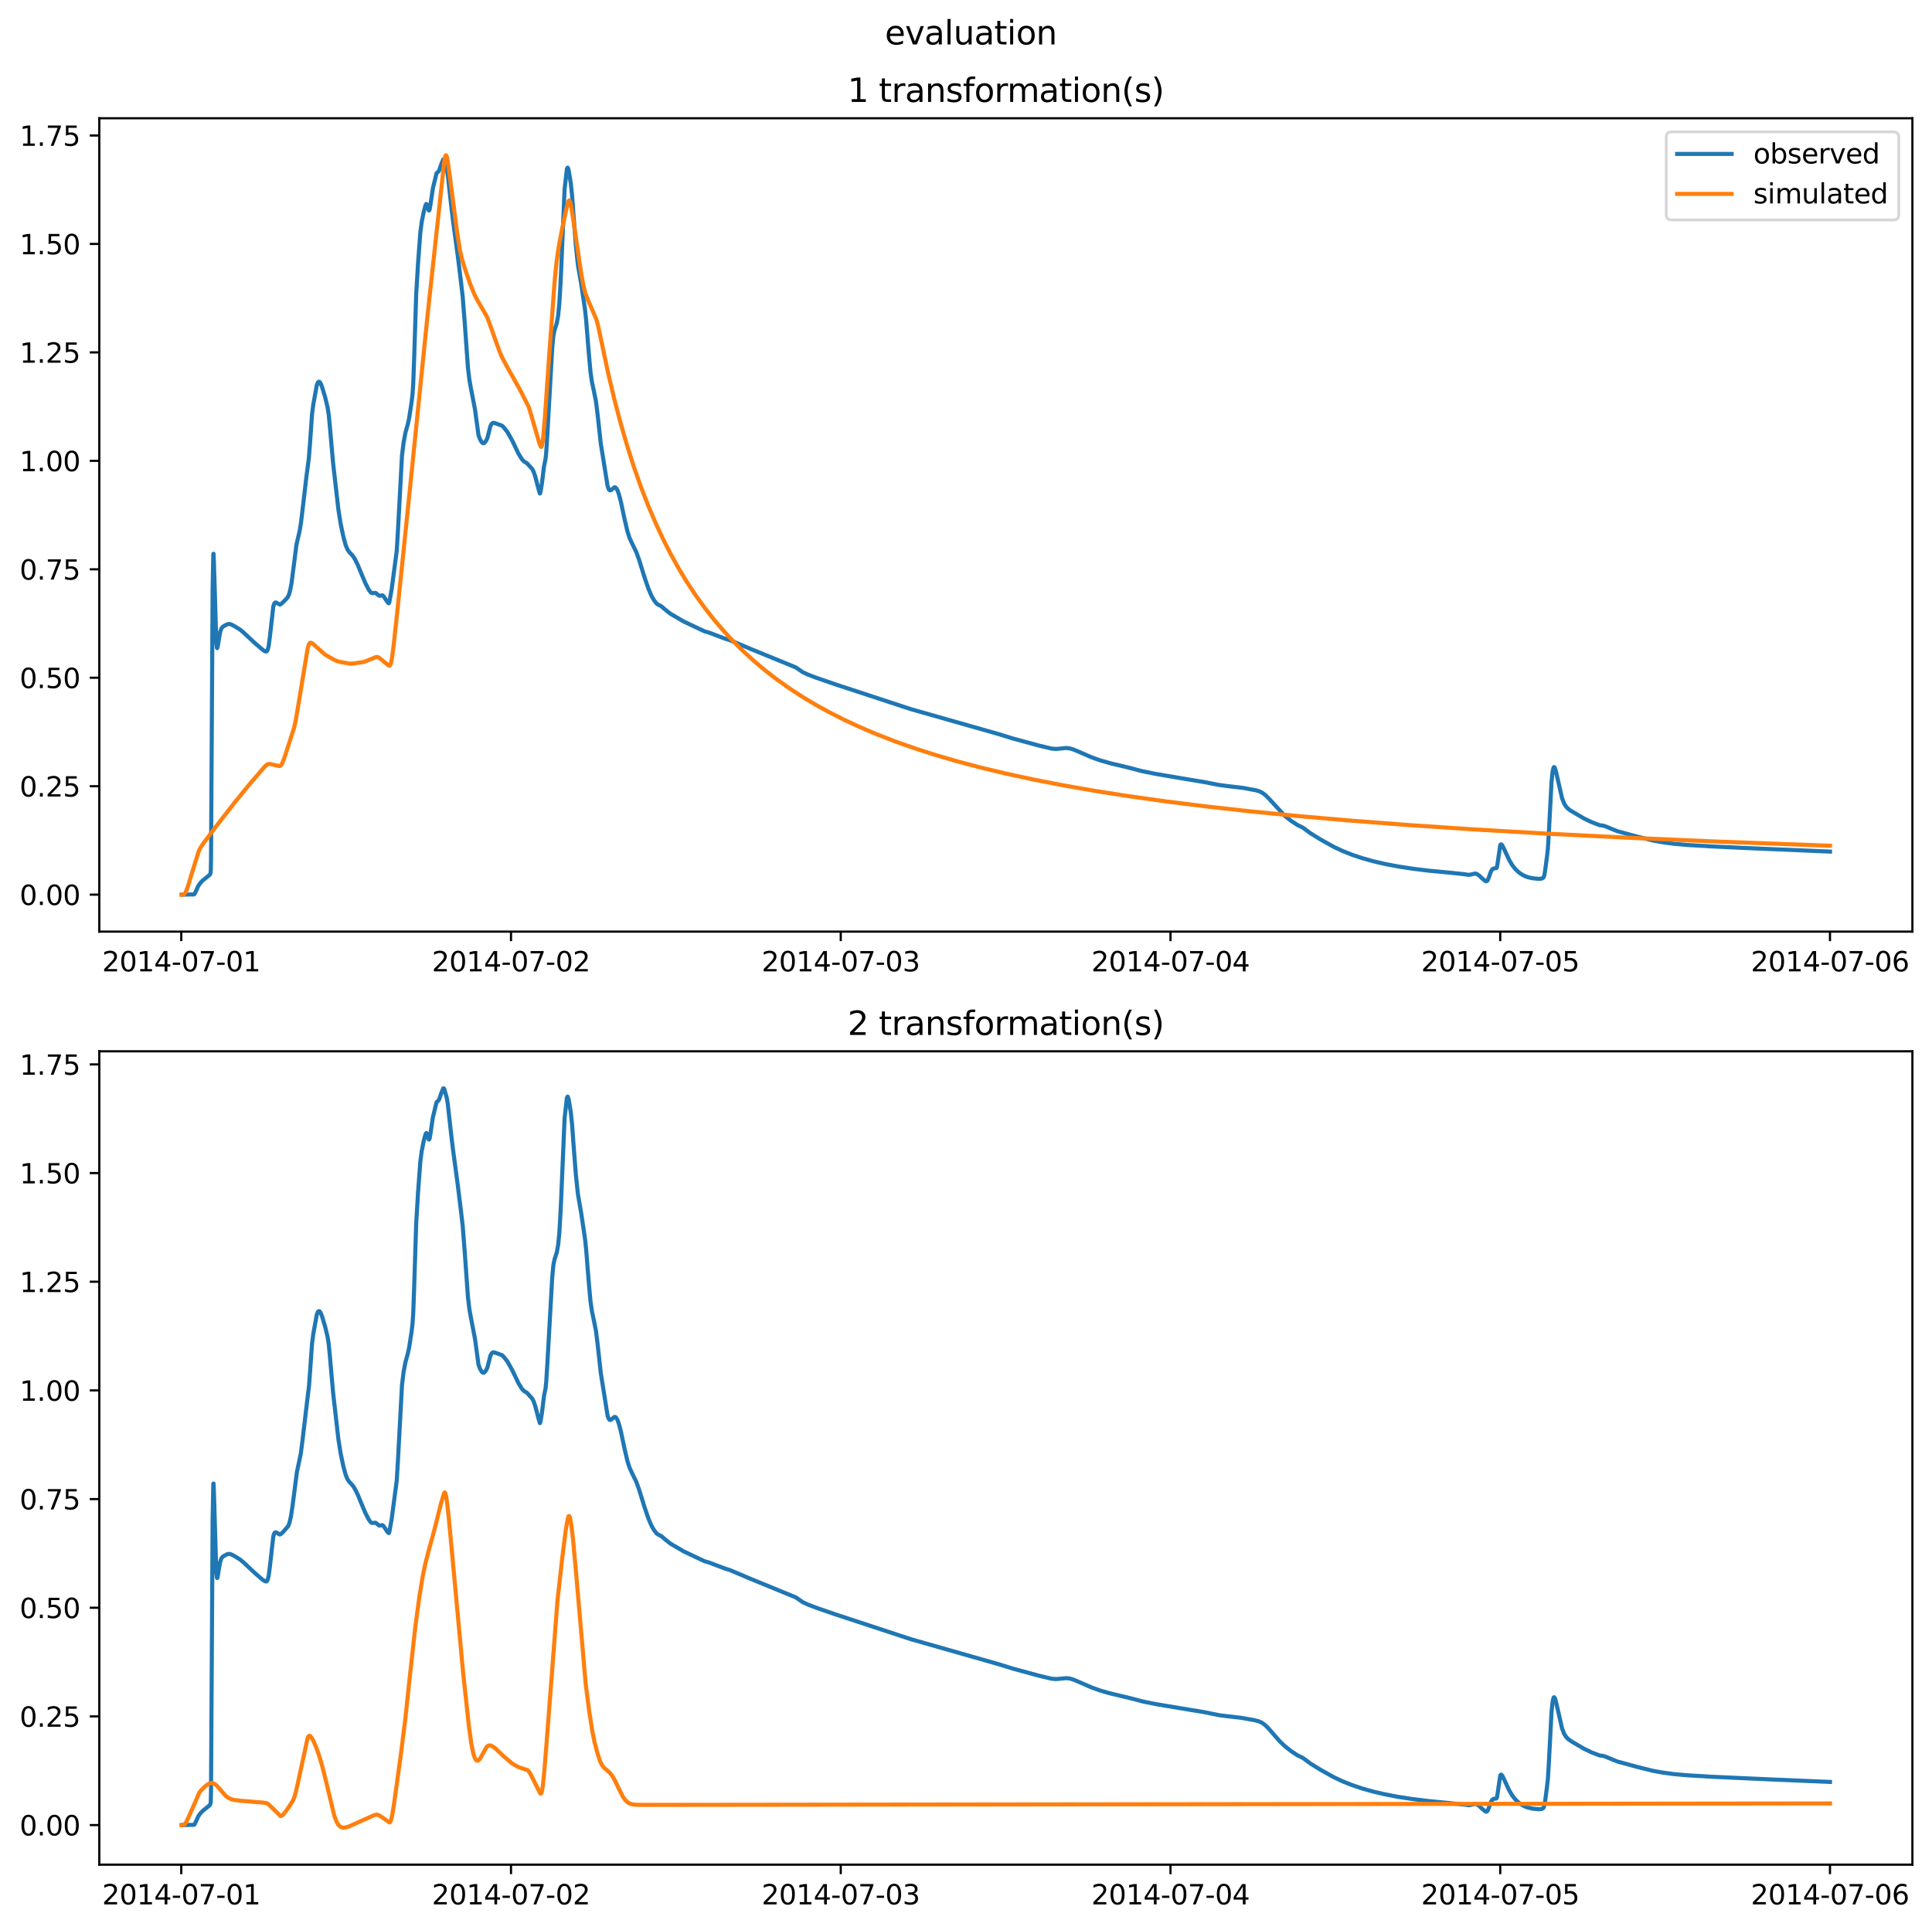 <?xml version="1.0" encoding="utf-8" standalone="no"?>
<!DOCTYPE svg PUBLIC "-//W3C//DTD SVG 1.1//EN"
  "http://www.w3.org/Graphics/SVG/1.1/DTD/svg11.dtd">
<svg xmlns:xlink="http://www.w3.org/1999/xlink" width="709.489pt" height="708.798pt" viewBox="0 0 709.489 708.798" xmlns="http://www.w3.org/2000/svg" version="1.1">
 <defs>
  <style type="text/css">*{stroke-linejoin: round; stroke-linecap: butt}</style>
 </defs>
 <g id="figure_1">
  <g id="patch_1">
   <path d="M 0 708.798 
L 709.489 708.798 
L 709.489 0 
L 0 0 
z
" style="fill: #ffffff"/>
  </g>
  <g id="axes_1">
   <g id="patch_2">
    <path d="M 36.466 342.2 
L 702.289 342.2 
L 702.289 43.44 
L 36.466 43.44 
z
" style="fill: #ffffff"/>
   </g>
   <g id="matplotlib.axis_1">
    <g id="xtick_1">
     <g id="line2d_1">
      <defs>
       <path id="m1f5d3a6322" d="M 0 0 
L 0 3.5 
" style="stroke: #000000; stroke-width: 0.8"/>
      </defs>
      <g>
       <use xlink:href="#m1f5d3a6322" x="66.562" y="342.2" style="stroke: #000000; stroke-width: 0.8"/>
      </g>
     </g>
     <g id="text_1">
      <!-- 2014-07-01 -->
      <g transform="translate(37.504 356.798) scale(0.1 -0.1)">
       <defs>
        <path id="DejaVuSans-32" d="M 1228 531 
L 3431 531 
L 3431 0 
L 469 0 
L 469 531 
Q 828 903 1448 1529 
Q 2069 2156 2228 2338 
Q 2531 2678 2651 2914 
Q 2772 3150 2772 3378 
Q 2772 3750 2511 3984 
Q 2250 4219 1831 4219 
Q 1534 4219 1204 4116 
Q 875 4013 500 3803 
L 500 4441 
Q 881 4594 1212 4672 
Q 1544 4750 1819 4750 
Q 2544 4750 2975 4387 
Q 3406 4025 3406 3419 
Q 3406 3131 3298 2873 
Q 3191 2616 2906 2266 
Q 2828 2175 2409 1742 
Q 1991 1309 1228 531 
z
" transform="scale(0.016)"/>
        <path id="DejaVuSans-30" d="M 2034 4250 
Q 1547 4250 1301 3770 
Q 1056 3291 1056 2328 
Q 1056 1369 1301 889 
Q 1547 409 2034 409 
Q 2525 409 2770 889 
Q 3016 1369 3016 2328 
Q 3016 3291 2770 3770 
Q 2525 4250 2034 4250 
z
M 2034 4750 
Q 2819 4750 3233 4129 
Q 3647 3509 3647 2328 
Q 3647 1150 3233 529 
Q 2819 -91 2034 -91 
Q 1250 -91 836 529 
Q 422 1150 422 2328 
Q 422 3509 836 4129 
Q 1250 4750 2034 4750 
z
" transform="scale(0.016)"/>
        <path id="DejaVuSans-31" d="M 794 531 
L 1825 531 
L 1825 4091 
L 703 3866 
L 703 4441 
L 1819 4666 
L 2450 4666 
L 2450 531 
L 3481 531 
L 3481 0 
L 794 0 
L 794 531 
z
" transform="scale(0.016)"/>
        <path id="DejaVuSans-34" d="M 2419 4116 
L 825 1625 
L 2419 1625 
L 2419 4116 
z
M 2253 4666 
L 3047 4666 
L 3047 1625 
L 3713 1625 
L 3713 1100 
L 3047 1100 
L 3047 0 
L 2419 0 
L 2419 1100 
L 313 1100 
L 313 1709 
L 2253 4666 
z
" transform="scale(0.016)"/>
        <path id="DejaVuSans-2d" d="M 313 2009 
L 1997 2009 
L 1997 1497 
L 313 1497 
L 313 2009 
z
" transform="scale(0.016)"/>
        <path id="DejaVuSans-37" d="M 525 4666 
L 3525 4666 
L 3525 4397 
L 1831 0 
L 1172 0 
L 2766 4134 
L 525 4134 
L 525 4666 
z
" transform="scale(0.016)"/>
       </defs>
       <use xlink:href="#DejaVuSans-32"/>
       <use xlink:href="#DejaVuSans-30" x="63.623"/>
       <use xlink:href="#DejaVuSans-31" x="127.246"/>
       <use xlink:href="#DejaVuSans-34" x="190.869"/>
       <use xlink:href="#DejaVuSans-2d" x="254.492"/>
       <use xlink:href="#DejaVuSans-30" x="290.576"/>
       <use xlink:href="#DejaVuSans-37" x="354.199"/>
       <use xlink:href="#DejaVuSans-2d" x="417.822"/>
       <use xlink:href="#DejaVuSans-30" x="453.906"/>
       <use xlink:href="#DejaVuSans-31" x="517.529"/>
      </g>
     </g>
    </g>
    <g id="xtick_2">
     <g id="line2d_2">
      <g>
       <use xlink:href="#m1f5d3a6322" x="187.655" y="342.2" style="stroke: #000000; stroke-width: 0.8"/>
      </g>
     </g>
     <g id="text_2">
      <!-- 2014-07-02 -->
      <g transform="translate(158.597 356.798) scale(0.1 -0.1)">
       <use xlink:href="#DejaVuSans-32"/>
       <use xlink:href="#DejaVuSans-30" x="63.623"/>
       <use xlink:href="#DejaVuSans-31" x="127.246"/>
       <use xlink:href="#DejaVuSans-34" x="190.869"/>
       <use xlink:href="#DejaVuSans-2d" x="254.492"/>
       <use xlink:href="#DejaVuSans-30" x="290.576"/>
       <use xlink:href="#DejaVuSans-37" x="354.199"/>
       <use xlink:href="#DejaVuSans-2d" x="417.822"/>
       <use xlink:href="#DejaVuSans-30" x="453.906"/>
       <use xlink:href="#DejaVuSans-32" x="517.529"/>
      </g>
     </g>
    </g>
    <g id="xtick_3">
     <g id="line2d_3">
      <g>
       <use xlink:href="#m1f5d3a6322" x="308.747" y="342.2" style="stroke: #000000; stroke-width: 0.8"/>
      </g>
     </g>
     <g id="text_3">
      <!-- 2014-07-03 -->
      <g transform="translate(279.689 356.798) scale(0.1 -0.1)">
       <defs>
        <path id="DejaVuSans-33" d="M 2597 2516 
Q 3050 2419 3304 2112 
Q 3559 1806 3559 1356 
Q 3559 666 3084 287 
Q 2609 -91 1734 -91 
Q 1441 -91 1130 -33 
Q 819 25 488 141 
L 488 750 
Q 750 597 1062 519 
Q 1375 441 1716 441 
Q 2309 441 2620 675 
Q 2931 909 2931 1356 
Q 2931 1769 2642 2001 
Q 2353 2234 1838 2234 
L 1294 2234 
L 1294 2753 
L 1863 2753 
Q 2328 2753 2575 2939 
Q 2822 3125 2822 3475 
Q 2822 3834 2567 4026 
Q 2313 4219 1838 4219 
Q 1578 4219 1281 4162 
Q 984 4106 628 3988 
L 628 4550 
Q 988 4650 1302 4700 
Q 1616 4750 1894 4750 
Q 2613 4750 3031 4423 
Q 3450 4097 3450 3541 
Q 3450 3153 3228 2886 
Q 3006 2619 2597 2516 
z
" transform="scale(0.016)"/>
       </defs>
       <use xlink:href="#DejaVuSans-32"/>
       <use xlink:href="#DejaVuSans-30" x="63.623"/>
       <use xlink:href="#DejaVuSans-31" x="127.246"/>
       <use xlink:href="#DejaVuSans-34" x="190.869"/>
       <use xlink:href="#DejaVuSans-2d" x="254.492"/>
       <use xlink:href="#DejaVuSans-30" x="290.576"/>
       <use xlink:href="#DejaVuSans-37" x="354.199"/>
       <use xlink:href="#DejaVuSans-2d" x="417.822"/>
       <use xlink:href="#DejaVuSans-30" x="453.906"/>
       <use xlink:href="#DejaVuSans-33" x="517.529"/>
      </g>
     </g>
    </g>
    <g id="xtick_4">
     <g id="line2d_4">
      <g>
       <use xlink:href="#m1f5d3a6322" x="429.84" y="342.2" style="stroke: #000000; stroke-width: 0.8"/>
      </g>
     </g>
     <g id="text_4">
      <!-- 2014-07-04 -->
      <g transform="translate(400.782 356.798) scale(0.1 -0.1)">
       <use xlink:href="#DejaVuSans-32"/>
       <use xlink:href="#DejaVuSans-30" x="63.623"/>
       <use xlink:href="#DejaVuSans-31" x="127.246"/>
       <use xlink:href="#DejaVuSans-34" x="190.869"/>
       <use xlink:href="#DejaVuSans-2d" x="254.492"/>
       <use xlink:href="#DejaVuSans-30" x="290.576"/>
       <use xlink:href="#DejaVuSans-37" x="354.199"/>
       <use xlink:href="#DejaVuSans-2d" x="417.822"/>
       <use xlink:href="#DejaVuSans-30" x="453.906"/>
       <use xlink:href="#DejaVuSans-34" x="517.529"/>
      </g>
     </g>
    </g>
    <g id="xtick_5">
     <g id="line2d_5">
      <g>
       <use xlink:href="#m1f5d3a6322" x="550.932" y="342.2" style="stroke: #000000; stroke-width: 0.8"/>
      </g>
     </g>
     <g id="text_5">
      <!-- 2014-07-05 -->
      <g transform="translate(521.874 356.798) scale(0.1 -0.1)">
       <defs>
        <path id="DejaVuSans-35" d="M 691 4666 
L 3169 4666 
L 3169 4134 
L 1269 4134 
L 1269 2991 
Q 1406 3038 1543 3061 
Q 1681 3084 1819 3084 
Q 2600 3084 3056 2656 
Q 3513 2228 3513 1497 
Q 3513 744 3044 326 
Q 2575 -91 1722 -91 
Q 1428 -91 1123 -41 
Q 819 9 494 109 
L 494 744 
Q 775 591 1075 516 
Q 1375 441 1709 441 
Q 2250 441 2565 725 
Q 2881 1009 2881 1497 
Q 2881 1984 2565 2268 
Q 2250 2553 1709 2553 
Q 1456 2553 1204 2497 
Q 953 2441 691 2322 
L 691 4666 
z
" transform="scale(0.016)"/>
       </defs>
       <use xlink:href="#DejaVuSans-32"/>
       <use xlink:href="#DejaVuSans-30" x="63.623"/>
       <use xlink:href="#DejaVuSans-31" x="127.246"/>
       <use xlink:href="#DejaVuSans-34" x="190.869"/>
       <use xlink:href="#DejaVuSans-2d" x="254.492"/>
       <use xlink:href="#DejaVuSans-30" x="290.576"/>
       <use xlink:href="#DejaVuSans-37" x="354.199"/>
       <use xlink:href="#DejaVuSans-2d" x="417.822"/>
       <use xlink:href="#DejaVuSans-30" x="453.906"/>
       <use xlink:href="#DejaVuSans-35" x="517.529"/>
      </g>
     </g>
    </g>
    <g id="xtick_6">
     <g id="line2d_6">
      <g>
       <use xlink:href="#m1f5d3a6322" x="672.025" y="342.2" style="stroke: #000000; stroke-width: 0.8"/>
      </g>
     </g>
     <g id="text_6">
      <!-- 2014-07-06 -->
      <g transform="translate(642.967 356.798) scale(0.1 -0.1)">
       <defs>
        <path id="DejaVuSans-36" d="M 2113 2584 
Q 1688 2584 1439 2293 
Q 1191 2003 1191 1497 
Q 1191 994 1439 701 
Q 1688 409 2113 409 
Q 2538 409 2786 701 
Q 3034 994 3034 1497 
Q 3034 2003 2786 2293 
Q 2538 2584 2113 2584 
z
M 3366 4563 
L 3366 3988 
Q 3128 4100 2886 4159 
Q 2644 4219 2406 4219 
Q 1781 4219 1451 3797 
Q 1122 3375 1075 2522 
Q 1259 2794 1537 2939 
Q 1816 3084 2150 3084 
Q 2853 3084 3261 2657 
Q 3669 2231 3669 1497 
Q 3669 778 3244 343 
Q 2819 -91 2113 -91 
Q 1303 -91 875 529 
Q 447 1150 447 2328 
Q 447 3434 972 4092 
Q 1497 4750 2381 4750 
Q 2619 4750 2861 4703 
Q 3103 4656 3366 4563 
z
" transform="scale(0.016)"/>
       </defs>
       <use xlink:href="#DejaVuSans-32"/>
       <use xlink:href="#DejaVuSans-30" x="63.623"/>
       <use xlink:href="#DejaVuSans-31" x="127.246"/>
       <use xlink:href="#DejaVuSans-34" x="190.869"/>
       <use xlink:href="#DejaVuSans-2d" x="254.492"/>
       <use xlink:href="#DejaVuSans-30" x="290.576"/>
       <use xlink:href="#DejaVuSans-37" x="354.199"/>
       <use xlink:href="#DejaVuSans-2d" x="417.822"/>
       <use xlink:href="#DejaVuSans-30" x="453.906"/>
       <use xlink:href="#DejaVuSans-36" x="517.529"/>
      </g>
     </g>
    </g>
   </g>
   <g id="matplotlib.axis_2">
    <g id="ytick_1">
     <g id="line2d_7">
      <defs>
       <path id="mfa054679a1" d="M 0 0 
L -3.5 0 
" style="stroke: #000000; stroke-width: 0.8"/>
      </defs>
      <g>
       <use xlink:href="#mfa054679a1" x="36.466" y="328.62" style="stroke: #000000; stroke-width: 0.8"/>
      </g>
     </g>
     <g id="text_7">
      <!-- 0.00 -->
      <g transform="translate(7.2 332.419) scale(0.1 -0.1)">
       <defs>
        <path id="DejaVuSans-2e" d="M 684 794 
L 1344 794 
L 1344 0 
L 684 0 
L 684 794 
z
" transform="scale(0.016)"/>
       </defs>
       <use xlink:href="#DejaVuSans-30"/>
       <use xlink:href="#DejaVuSans-2e" x="63.623"/>
       <use xlink:href="#DejaVuSans-30" x="95.41"/>
       <use xlink:href="#DejaVuSans-30" x="159.033"/>
      </g>
     </g>
    </g>
    <g id="ytick_2">
     <g id="line2d_8">
      <g>
       <use xlink:href="#mfa054679a1" x="36.466" y="288.784" style="stroke: #000000; stroke-width: 0.8"/>
      </g>
     </g>
     <g id="text_8">
      <!-- 0.25 -->
      <g transform="translate(7.2 292.583) scale(0.1 -0.1)">
       <use xlink:href="#DejaVuSans-30"/>
       <use xlink:href="#DejaVuSans-2e" x="63.623"/>
       <use xlink:href="#DejaVuSans-32" x="95.41"/>
       <use xlink:href="#DejaVuSans-35" x="159.033"/>
      </g>
     </g>
    </g>
    <g id="ytick_3">
     <g id="line2d_9">
      <g>
       <use xlink:href="#mfa054679a1" x="36.466" y="248.948" style="stroke: #000000; stroke-width: 0.8"/>
      </g>
     </g>
     <g id="text_9">
      <!-- 0.50 -->
      <g transform="translate(7.2 252.748) scale(0.1 -0.1)">
       <use xlink:href="#DejaVuSans-30"/>
       <use xlink:href="#DejaVuSans-2e" x="63.623"/>
       <use xlink:href="#DejaVuSans-35" x="95.41"/>
       <use xlink:href="#DejaVuSans-30" x="159.033"/>
      </g>
     </g>
    </g>
    <g id="ytick_4">
     <g id="line2d_10">
      <g>
       <use xlink:href="#mfa054679a1" x="36.466" y="209.113" style="stroke: #000000; stroke-width: 0.8"/>
      </g>
     </g>
     <g id="text_10">
      <!-- 0.75 -->
      <g transform="translate(7.2 212.912) scale(0.1 -0.1)">
       <use xlink:href="#DejaVuSans-30"/>
       <use xlink:href="#DejaVuSans-2e" x="63.623"/>
       <use xlink:href="#DejaVuSans-37" x="95.41"/>
       <use xlink:href="#DejaVuSans-35" x="159.033"/>
      </g>
     </g>
    </g>
    <g id="ytick_5">
     <g id="line2d_11">
      <g>
       <use xlink:href="#mfa054679a1" x="36.466" y="169.277" style="stroke: #000000; stroke-width: 0.8"/>
      </g>
     </g>
     <g id="text_11">
      <!-- 1.00 -->
      <g transform="translate(7.2 173.076) scale(0.1 -0.1)">
       <use xlink:href="#DejaVuSans-31"/>
       <use xlink:href="#DejaVuSans-2e" x="63.623"/>
       <use xlink:href="#DejaVuSans-30" x="95.41"/>
       <use xlink:href="#DejaVuSans-30" x="159.033"/>
      </g>
     </g>
    </g>
    <g id="ytick_6">
     <g id="line2d_12">
      <g>
       <use xlink:href="#mfa054679a1" x="36.466" y="129.441" style="stroke: #000000; stroke-width: 0.8"/>
      </g>
     </g>
     <g id="text_12">
      <!-- 1.25 -->
      <g transform="translate(7.2 133.24) scale(0.1 -0.1)">
       <use xlink:href="#DejaVuSans-31"/>
       <use xlink:href="#DejaVuSans-2e" x="63.623"/>
       <use xlink:href="#DejaVuSans-32" x="95.41"/>
       <use xlink:href="#DejaVuSans-35" x="159.033"/>
      </g>
     </g>
    </g>
    <g id="ytick_7">
     <g id="line2d_13">
      <g>
       <use xlink:href="#mfa054679a1" x="36.466" y="89.605" style="stroke: #000000; stroke-width: 0.8"/>
      </g>
     </g>
     <g id="text_13">
      <!-- 1.50 -->
      <g transform="translate(7.2 93.404) scale(0.1 -0.1)">
       <use xlink:href="#DejaVuSans-31"/>
       <use xlink:href="#DejaVuSans-2e" x="63.623"/>
       <use xlink:href="#DejaVuSans-35" x="95.41"/>
       <use xlink:href="#DejaVuSans-30" x="159.033"/>
      </g>
     </g>
    </g>
    <g id="ytick_8">
     <g id="line2d_14">
      <g>
       <use xlink:href="#mfa054679a1" x="36.466" y="49.769" style="stroke: #000000; stroke-width: 0.8"/>
      </g>
     </g>
     <g id="text_14">
      <!-- 1.75 -->
      <g transform="translate(7.2 53.568) scale(0.1 -0.1)">
       <use xlink:href="#DejaVuSans-31"/>
       <use xlink:href="#DejaVuSans-2e" x="63.623"/>
       <use xlink:href="#DejaVuSans-37" x="95.41"/>
       <use xlink:href="#DejaVuSans-35" x="159.033"/>
      </g>
     </g>
    </g>
   </g>
   <g id="line2d_15">
    <path d="M 66.73 328.62 
L 71.271 328.533 
L 71.524 328.24 
L 72.028 327.183 
L 72.785 325.459 
L 73.542 324.369 
L 74.467 323.391 
L 75.812 322.316 
L 76.99 321.355 
L 77.242 320.896 
L 77.326 320.628 
L 77.41 319.834 
L 77.494 315.857 
L 77.746 272.979 
L 78.083 216.448 
L 78.335 203.487 
L 78.419 203.399 
L 78.587 207.404 
L 79.428 235.878 
L 79.681 237.97 
L 79.765 238.066 
L 79.933 237.629 
L 80.353 234.924 
L 80.858 232.123 
L 81.278 230.905 
L 81.699 230.327 
L 82.371 229.87 
L 83.549 229.281 
L 84.221 229.205 
L 84.894 229.371 
L 86.071 229.976 
L 88.09 231.217 
L 89.351 232.249 
L 91.874 234.618 
L 93.64 236.263 
L 96.751 238.912 
L 97.508 239.288 
L 97.844 239.313 
L 98.097 239.088 
L 98.349 238.544 
L 98.685 237.131 
L 99.106 233.919 
L 100.367 222.785 
L 100.704 221.711 
L 101.04 221.329 
L 101.376 221.319 
L 101.965 221.645 
L 102.806 222.096 
L 103.226 221.847 
L 103.899 221.24 
L 105.076 220.054 
L 105.665 219.344 
L 106.085 218.474 
L 106.59 216.674 
L 107.094 213.967 
L 107.767 208.701 
L 108.86 200.122 
L 109.449 197.551 
L 110.038 195.027 
L 110.542 191.914 
L 111.383 184.87 
L 112.56 174.809 
L 113.401 168.432 
L 113.822 163.164 
L 114.579 152.212 
L 115.083 148.373 
L 116.345 141.459 
L 116.765 140.441 
L 117.101 140.216 
L 117.354 140.302 
L 117.69 140.713 
L 118.195 141.903 
L 119.372 145.797 
L 120.297 149.606 
L 120.717 152.308 
L 121.138 156.667 
L 122.315 170.06 
L 124.249 187.009 
L 125.09 192.366 
L 126.099 197.141 
L 126.94 200.221 
L 127.613 201.843 
L 128.286 202.824 
L 128.874 203.418 
L 129.631 204.285 
L 130.388 205.473 
L 131.397 207.534 
L 132.658 210.605 
L 134.256 214.367 
L 135.434 216.633 
L 136.106 217.557 
L 136.527 217.848 
L 136.947 217.874 
L 137.872 217.769 
L 138.377 218.12 
L 139.218 218.826 
L 139.554 218.836 
L 140.395 218.653 
L 140.731 218.872 
L 141.236 219.561 
L 142.329 221.238 
L 142.75 221.576 
L 142.834 221.536 
L 143.002 221.044 
L 143.843 216.366 
L 145.693 202.34 
L 146.113 195.392 
L 147.627 167.307 
L 148.215 162.519 
L 148.888 158.941 
L 149.729 155.914 
L 150.234 153.64 
L 151.159 147.672 
L 151.495 144.738 
L 151.747 140.986 
L 152.084 131.747 
L 152.841 108.021 
L 153.513 96.789 
L 154.354 85.446 
L 154.859 81.58 
L 155.616 77.773 
L 156.288 75.296 
L 156.541 74.92 
L 156.709 75.023 
L 156.961 75.683 
L 157.466 77.319 
L 157.634 77.28 
L 157.802 76.778 
L 158.054 75.304 
L 158.979 69.088 
L 160.325 63.62 
L 160.661 63.305 
L 160.997 63.034 
L 161.334 62.419 
L 162.007 60.427 
L 162.763 58.548 
L 163.016 58.576 
L 163.184 58.893 
L 164.109 62.187 
L 164.445 64.345 
L 165.707 75.686 
L 166.379 81.175 
L 168.145 94.279 
L 169.238 103.166 
L 169.911 108.935 
L 170.668 118.623 
L 171.845 135.058 
L 172.35 139.335 
L 172.854 142.196 
L 174.452 150.497 
L 175.714 159.812 
L 176.218 161.216 
L 176.891 162.418 
L 177.311 162.78 
L 177.648 162.803 
L 177.984 162.576 
L 178.489 161.923 
L 178.993 160.879 
L 179.414 159.207 
L 180.086 156.551 
L 180.507 155.741 
L 180.927 155.37 
L 181.348 155.306 
L 181.936 155.496 
L 182.945 155.846 
L 184.375 156.364 
L 185.048 157.055 
L 186.309 158.638 
L 187.15 160.122 
L 188.159 161.938 
L 188.916 163.503 
L 190.346 166.535 
L 191.607 168.606 
L 192.364 169.448 
L 192.952 169.814 
L 193.541 170.166 
L 194.046 170.736 
L 194.802 171.568 
L 195.475 172.32 
L 195.98 173.322 
L 196.568 175.053 
L 197.746 179.557 
L 198.25 181.272 
L 198.334 181.241 
L 198.587 180.163 
L 199.007 177.592 
L 199.764 171.405 
L 200.353 168.487 
L 200.605 165.963 
L 201.025 159.142 
L 202.791 127.863 
L 203.212 123.375 
L 203.632 121.311 
L 204.473 118.688 
L 204.978 115.879 
L 205.398 111.575 
L 205.819 104.469 
L 206.071 99.224 
L 207.332 69.557 
L 208.173 62.103 
L 208.425 61.584 
L 208.509 61.614 
L 208.678 62.026 
L 208.93 63.146 
L 209.603 67.236 
L 210.107 72.042 
L 210.528 77.946 
L 211.453 89.983 
L 212.209 97.213 
L 212.966 101.616 
L 213.387 103.975 
L 214.816 113.55 
L 215.237 117.472 
L 216.162 129.013 
L 216.835 136.545 
L 217.339 140.091 
L 218.18 144.066 
L 218.853 147.456 
L 219.441 152.108 
L 220.619 162.879 
L 223.141 178.614 
L 223.562 179.712 
L 223.898 180.09 
L 224.151 180.129 
L 224.487 179.944 
L 225.664 178.981 
L 226.001 179.045 
L 226.337 179.36 
L 226.757 180.109 
L 227.262 181.488 
L 228.019 184.355 
L 229.28 190.331 
L 230.373 195.03 
L 231.13 197.462 
L 231.887 199.132 
L 233.653 202.755 
L 234.662 205.528 
L 236.68 212.032 
L 238.11 216.227 
L 239.287 218.958 
L 240.212 220.542 
L 241.137 221.721 
L 241.726 222.126 
L 242.819 222.664 
L 244.669 224.233 
L 245.426 224.83 
L 246.351 225.534 
L 251.144 228.322 
L 258.796 231.928 
L 260.226 232.323 
L 261.319 232.715 
L 263.506 233.557 
L 264.767 234.026 
L 266.365 234.631 
L 267.878 235.083 
L 272.84 237.161 
L 275.363 238.24 
L 292.265 245.161 
L 294.788 246.902 
L 296.638 247.762 
L 299.749 248.95 
L 306.729 251.36 
L 334.479 260.476 
L 366.855 269.685 
L 371.9 271.25 
L 381.403 273.828 
L 386.196 274.974 
L 387.709 275.098 
L 389.223 274.976 
L 391.578 274.75 
L 392.755 274.879 
L 394.1 275.258 
L 396.119 276.105 
L 400.912 278.192 
L 403.939 279.272 
L 408.228 280.484 
L 412.348 281.44 
L 415.292 282.17 
L 419.328 283.238 
L 424.121 284.215 
L 431.858 285.543 
L 442.874 287.381 
L 447.331 288.276 
L 450.61 288.724 
L 456.497 289.41 
L 461.29 290.301 
L 462.635 290.722 
L 463.729 291.309 
L 464.738 292.093 
L 465.915 293.257 
L 471.801 299.655 
L 474.072 301.457 
L 476.511 303.069 
L 478.445 303.997 
L 481.304 306.108 
L 485.088 308.434 
L 489.797 311.066 
L 492.993 312.559 
L 496.44 313.934 
L 500.141 315.183 
L 504.261 316.343 
L 508.55 317.339 
L 513.343 318.254 
L 518.641 319.07 
L 524.779 319.828 
L 532.852 320.588 
L 537.73 321.105 
L 539.327 321.354 
L 540.084 321.242 
L 541.85 320.844 
L 542.439 321.067 
L 543.196 321.599 
L 544.205 322.574 
L 545.382 323.57 
L 545.802 323.721 
L 546.055 323.632 
L 546.307 323.357 
L 546.643 322.56 
L 547.568 319.993 
L 548.073 319.243 
L 548.493 319.015 
L 549.503 318.867 
L 549.671 318.635 
L 549.839 317.924 
L 550.932 310.433 
L 551.184 310.131 
L 551.437 310.217 
L 551.773 310.672 
L 552.53 312.255 
L 554.212 315.882 
L 555.305 317.718 
L 556.398 319.123 
L 557.575 320.283 
L 558.669 321.098 
L 560.014 321.817 
L 561.359 322.285 
L 562.957 322.619 
L 565.06 322.813 
L 566.153 322.728 
L 566.657 322.47 
L 566.91 322.126 
L 567.162 321.357 
L 567.498 319.22 
L 568.087 314.697 
L 568.423 311.791 
L 568.76 306.317 
L 569.769 287.155 
L 570.189 283.23 
L 570.526 281.913 
L 570.694 281.751 
L 570.862 281.853 
L 571.114 282.392 
L 571.535 283.975 
L 573.637 293.225 
L 574.394 295.131 
L 575.151 296.346 
L 575.991 297.192 
L 577.085 297.936 
L 581.542 300.555 
L 584.401 301.946 
L 587.512 303.122 
L 588.605 303.253 
L 589.362 303.445 
L 593.819 305.276 
L 601.051 307.254 
L 607.021 308.734 
L 610.553 309.378 
L 614.674 309.928 
L 619.551 310.364 
L 628.465 310.898 
L 645.115 311.666 
L 672.025 312.803 
L 672.025 312.803 
" clip-path="url(#pc1da8455a8)" style="fill: none; stroke: #1f77b4; stroke-width: 1.5; stroke-linecap: square"/>
   </g>
   <g id="line2d_16">
    <path d="M 66.73 328.62 
L 67.571 328.471 
L 67.908 328.159 
L 68.328 327.408 
L 69.001 325.592 
L 70.599 320.33 
L 72.953 312.745 
L 73.626 311.37 
L 74.719 309.731 
L 79.092 303.89 
L 85.735 295.324 
L 91.537 288.194 
L 96.919 281.926 
L 98.013 280.848 
L 98.517 280.64 
L 99.19 280.637 
L 100.535 280.937 
L 102.722 281.394 
L 103.058 281.229 
L 103.394 280.81 
L 103.899 279.762 
L 104.824 277.174 
L 108.02 267.28 
L 108.608 264.556 
L 109.617 258.601 
L 112.981 238.16 
L 113.401 236.752 
L 113.738 236.217 
L 114.074 236.063 
L 114.495 236.191 
L 115.167 236.716 
L 119.372 240.434 
L 122.315 242.151 
L 123.745 242.824 
L 125.342 243.22 
L 128.538 243.794 
L 129.799 243.709 
L 133.583 243.152 
L 134.929 242.631 
L 138.209 241.3 
L 138.713 241.354 
L 139.302 241.668 
L 140.479 242.624 
L 142.75 244.47 
L 143.086 244.526 
L 143.338 244.233 
L 143.59 243.507 
L 143.927 241.836 
L 144.515 237.452 
L 145.861 224.969 
L 150.906 175.986 
L 157.129 114.672 
L 163.184 58.99 
L 163.52 57.358 
L 163.773 57.02 
L 163.941 57.218 
L 164.193 58.049 
L 164.613 60.435 
L 165.538 67.495 
L 167.893 85.543 
L 168.902 91.901 
L 169.659 95.169 
L 170.752 98.792 
L 172.686 104.359 
L 174.116 107.923 
L 175.461 110.55 
L 177.564 114.133 
L 178.909 116.527 
L 179.75 118.743 
L 183.534 129.348 
L 184.627 131.777 
L 186.309 134.88 
L 191.102 143.433 
L 194.214 149.594 
L 195.139 152.673 
L 198.166 163.125 
L 198.587 164.094 
L 198.755 164.151 
L 198.923 163.898 
L 199.175 162.853 
L 199.512 160.256 
L 200.1 153.337 
L 201.782 129.086 
L 203.716 102.854 
L 204.389 96.117 
L 205.146 90.865 
L 206.323 84.552 
L 208.089 76.3 
L 208.762 73.887 
L 209.014 73.636 
L 209.182 73.774 
L 209.434 74.416 
L 209.855 76.377 
L 210.612 81.309 
L 213.471 100.683 
L 214.312 105.205 
L 214.985 107.666 
L 215.994 110.39 
L 217.844 114.632 
L 219.021 117.395 
L 219.61 119.527 
L 220.703 124.66 
L 223.31 136.965 
L 225.58 146.563 
L 227.935 155.544 
L 230.289 163.675 
L 232.728 171.322 
L 235.251 178.515 
L 237.858 185.282 
L 240.548 191.65 
L 243.324 197.646 
L 246.183 203.292 
L 249.126 208.613 
L 252.153 213.629 
L 255.265 218.361 
L 258.544 222.939 
L 261.908 227.252 
L 265.356 231.317 
L 268.972 235.24 
L 272.756 239.015 
L 276.708 242.641 
L 280.829 246.117 
L 285.117 249.444 
L 289.658 252.681 
L 294.367 255.766 
L 299.329 258.751 
L 304.543 261.63 
L 310.093 264.44 
L 315.979 267.169 
L 322.202 269.807 
L 328.845 272.378 
L 335.909 274.872 
L 343.477 277.303 
L 351.55 279.659 
L 360.211 281.951 
L 369.462 284.167 
L 379.468 286.332 
L 390.232 288.43 
L 401.837 290.463 
L 414.451 292.444 
L 428.158 294.368 
L 443.042 296.229 
L 459.272 298.032 
L 477.099 299.785 
L 496.609 301.476 
L 518.136 303.115 
L 541.85 304.694 
L 568.171 306.22 
L 597.435 307.691 
L 630.147 309.107 
L 666.811 310.468 
L 672.025 310.645 
L 672.025 310.645 
" clip-path="url(#pc1da8455a8)" style="fill: none; stroke: #ff7f0e; stroke-width: 1.5; stroke-linecap: square"/>
   </g>
   <g id="patch_3">
    <path d="M 36.466 342.2 
L 36.466 43.44 
" style="fill: none; stroke: #000000; stroke-width: 0.8; stroke-linejoin: miter; stroke-linecap: square"/>
   </g>
   <g id="patch_4">
    <path d="M 702.289 342.2 
L 702.289 43.44 
" style="fill: none; stroke: #000000; stroke-width: 0.8; stroke-linejoin: miter; stroke-linecap: square"/>
   </g>
   <g id="patch_5">
    <path d="M 36.466 342.2 
L 702.289 342.2 
" style="fill: none; stroke: #000000; stroke-width: 0.8; stroke-linejoin: miter; stroke-linecap: square"/>
   </g>
   <g id="patch_6">
    <path d="M 36.466 43.44 
L 702.289 43.44 
" style="fill: none; stroke: #000000; stroke-width: 0.8; stroke-linejoin: miter; stroke-linecap: square"/>
   </g>
   <g id="text_15">
    <!-- 1 transformation(s) -->
    <g transform="translate(311.263 37.44) scale(0.12 -0.12)">
     <defs>
      <path id="DejaVuSans-20" transform="scale(0.016)"/>
      <path id="DejaVuSans-74" d="M 1172 4494 
L 1172 3500 
L 2356 3500 
L 2356 3053 
L 1172 3053 
L 1172 1153 
Q 1172 725 1289 603 
Q 1406 481 1766 481 
L 2356 481 
L 2356 0 
L 1766 0 
Q 1100 0 847 248 
Q 594 497 594 1153 
L 594 3053 
L 172 3053 
L 172 3500 
L 594 3500 
L 594 4494 
L 1172 4494 
z
" transform="scale(0.016)"/>
      <path id="DejaVuSans-72" d="M 2631 2963 
Q 2534 3019 2420 3045 
Q 2306 3072 2169 3072 
Q 1681 3072 1420 2755 
Q 1159 2438 1159 1844 
L 1159 0 
L 581 0 
L 581 3500 
L 1159 3500 
L 1159 2956 
Q 1341 3275 1631 3429 
Q 1922 3584 2338 3584 
Q 2397 3584 2469 3576 
Q 2541 3569 2628 3553 
L 2631 2963 
z
" transform="scale(0.016)"/>
      <path id="DejaVuSans-61" d="M 2194 1759 
Q 1497 1759 1228 1600 
Q 959 1441 959 1056 
Q 959 750 1161 570 
Q 1363 391 1709 391 
Q 2188 391 2477 730 
Q 2766 1069 2766 1631 
L 2766 1759 
L 2194 1759 
z
M 3341 1997 
L 3341 0 
L 2766 0 
L 2766 531 
Q 2569 213 2275 61 
Q 1981 -91 1556 -91 
Q 1019 -91 701 211 
Q 384 513 384 1019 
Q 384 1609 779 1909 
Q 1175 2209 1959 2209 
L 2766 2209 
L 2766 2266 
Q 2766 2663 2505 2880 
Q 2244 3097 1772 3097 
Q 1472 3097 1187 3025 
Q 903 2953 641 2809 
L 641 3341 
Q 956 3463 1253 3523 
Q 1550 3584 1831 3584 
Q 2591 3584 2966 3190 
Q 3341 2797 3341 1997 
z
" transform="scale(0.016)"/>
      <path id="DejaVuSans-6e" d="M 3513 2113 
L 3513 0 
L 2938 0 
L 2938 2094 
Q 2938 2591 2744 2837 
Q 2550 3084 2163 3084 
Q 1697 3084 1428 2787 
Q 1159 2491 1159 1978 
L 1159 0 
L 581 0 
L 581 3500 
L 1159 3500 
L 1159 2956 
Q 1366 3272 1645 3428 
Q 1925 3584 2291 3584 
Q 2894 3584 3203 3211 
Q 3513 2838 3513 2113 
z
" transform="scale(0.016)"/>
      <path id="DejaVuSans-73" d="M 2834 3397 
L 2834 2853 
Q 2591 2978 2328 3040 
Q 2066 3103 1784 3103 
Q 1356 3103 1142 2972 
Q 928 2841 928 2578 
Q 928 2378 1081 2264 
Q 1234 2150 1697 2047 
L 1894 2003 
Q 2506 1872 2764 1633 
Q 3022 1394 3022 966 
Q 3022 478 2636 193 
Q 2250 -91 1575 -91 
Q 1294 -91 989 -36 
Q 684 19 347 128 
L 347 722 
Q 666 556 975 473 
Q 1284 391 1588 391 
Q 1994 391 2212 530 
Q 2431 669 2431 922 
Q 2431 1156 2273 1281 
Q 2116 1406 1581 1522 
L 1381 1569 
Q 847 1681 609 1914 
Q 372 2147 372 2553 
Q 372 3047 722 3315 
Q 1072 3584 1716 3584 
Q 2034 3584 2315 3537 
Q 2597 3491 2834 3397 
z
" transform="scale(0.016)"/>
      <path id="DejaVuSans-66" d="M 2375 4863 
L 2375 4384 
L 1825 4384 
Q 1516 4384 1395 4259 
Q 1275 4134 1275 3809 
L 1275 3500 
L 2222 3500 
L 2222 3053 
L 1275 3053 
L 1275 0 
L 697 0 
L 697 3053 
L 147 3053 
L 147 3500 
L 697 3500 
L 697 3744 
Q 697 4328 969 4595 
Q 1241 4863 1831 4863 
L 2375 4863 
z
" transform="scale(0.016)"/>
      <path id="DejaVuSans-6f" d="M 1959 3097 
Q 1497 3097 1228 2736 
Q 959 2375 959 1747 
Q 959 1119 1226 758 
Q 1494 397 1959 397 
Q 2419 397 2687 759 
Q 2956 1122 2956 1747 
Q 2956 2369 2687 2733 
Q 2419 3097 1959 3097 
z
M 1959 3584 
Q 2709 3584 3137 3096 
Q 3566 2609 3566 1747 
Q 3566 888 3137 398 
Q 2709 -91 1959 -91 
Q 1206 -91 779 398 
Q 353 888 353 1747 
Q 353 2609 779 3096 
Q 1206 3584 1959 3584 
z
" transform="scale(0.016)"/>
      <path id="DejaVuSans-6d" d="M 3328 2828 
Q 3544 3216 3844 3400 
Q 4144 3584 4550 3584 
Q 5097 3584 5394 3201 
Q 5691 2819 5691 2113 
L 5691 0 
L 5113 0 
L 5113 2094 
Q 5113 2597 4934 2840 
Q 4756 3084 4391 3084 
Q 3944 3084 3684 2787 
Q 3425 2491 3425 1978 
L 3425 0 
L 2847 0 
L 2847 2094 
Q 2847 2600 2669 2842 
Q 2491 3084 2119 3084 
Q 1678 3084 1418 2786 
Q 1159 2488 1159 1978 
L 1159 0 
L 581 0 
L 581 3500 
L 1159 3500 
L 1159 2956 
Q 1356 3278 1631 3431 
Q 1906 3584 2284 3584 
Q 2666 3584 2933 3390 
Q 3200 3197 3328 2828 
z
" transform="scale(0.016)"/>
      <path id="DejaVuSans-69" d="M 603 3500 
L 1178 3500 
L 1178 0 
L 603 0 
L 603 3500 
z
M 603 4863 
L 1178 4863 
L 1178 4134 
L 603 4134 
L 603 4863 
z
" transform="scale(0.016)"/>
      <path id="DejaVuSans-28" d="M 1984 4856 
Q 1566 4138 1362 3434 
Q 1159 2731 1159 2009 
Q 1159 1288 1364 580 
Q 1569 -128 1984 -844 
L 1484 -844 
Q 1016 -109 783 600 
Q 550 1309 550 2009 
Q 550 2706 781 3412 
Q 1013 4119 1484 4856 
L 1984 4856 
z
" transform="scale(0.016)"/>
      <path id="DejaVuSans-29" d="M 513 4856 
L 1013 4856 
Q 1481 4119 1714 3412 
Q 1947 2706 1947 2009 
Q 1947 1309 1714 600 
Q 1481 -109 1013 -844 
L 513 -844 
Q 928 -128 1133 580 
Q 1338 1288 1338 2009 
Q 1338 2731 1133 3434 
Q 928 4138 513 4856 
z
" transform="scale(0.016)"/>
     </defs>
     <use xlink:href="#DejaVuSans-31"/>
     <use xlink:href="#DejaVuSans-20" x="63.623"/>
     <use xlink:href="#DejaVuSans-74" x="95.41"/>
     <use xlink:href="#DejaVuSans-72" x="134.619"/>
     <use xlink:href="#DejaVuSans-61" x="175.732"/>
     <use xlink:href="#DejaVuSans-6e" x="237.012"/>
     <use xlink:href="#DejaVuSans-73" x="300.391"/>
     <use xlink:href="#DejaVuSans-66" x="352.49"/>
     <use xlink:href="#DejaVuSans-6f" x="387.695"/>
     <use xlink:href="#DejaVuSans-72" x="448.877"/>
     <use xlink:href="#DejaVuSans-6d" x="488.24"/>
     <use xlink:href="#DejaVuSans-61" x="585.652"/>
     <use xlink:href="#DejaVuSans-74" x="646.932"/>
     <use xlink:href="#DejaVuSans-69" x="686.141"/>
     <use xlink:href="#DejaVuSans-6f" x="713.924"/>
     <use xlink:href="#DejaVuSans-6e" x="775.105"/>
     <use xlink:href="#DejaVuSans-28" x="838.484"/>
     <use xlink:href="#DejaVuSans-73" x="877.498"/>
     <use xlink:href="#DejaVuSans-29" x="929.598"/>
    </g>
   </g>
   <g id="legend_1">
    <g id="patch_7">
     <path d="M 613.896 80.796 
L 695.289 80.796 
Q 697.289 80.796 697.289 78.796 
L 697.289 50.44 
Q 697.289 48.44 695.289 48.44 
L 613.896 48.44 
Q 611.896 48.44 611.896 50.44 
L 611.896 78.796 
Q 611.896 80.796 613.896 80.796 
z
" style="fill: #ffffff; opacity: 0.8; stroke: #cccccc; stroke-linejoin: miter"/>
    </g>
    <g id="line2d_17">
     <path d="M 615.896 56.538 
L 625.896 56.538 
L 635.896 56.538 
" style="fill: none; stroke: #1f77b4; stroke-width: 1.5; stroke-linecap: square"/>
    </g>
    <g id="text_16">
     <!-- observed -->
     <g transform="translate(643.896 60.038) scale(0.1 -0.1)">
      <defs>
       <path id="DejaVuSans-62" d="M 3116 1747 
Q 3116 2381 2855 2742 
Q 2594 3103 2138 3103 
Q 1681 3103 1420 2742 
Q 1159 2381 1159 1747 
Q 1159 1113 1420 752 
Q 1681 391 2138 391 
Q 2594 391 2855 752 
Q 3116 1113 3116 1747 
z
M 1159 2969 
Q 1341 3281 1617 3432 
Q 1894 3584 2278 3584 
Q 2916 3584 3314 3078 
Q 3713 2572 3713 1747 
Q 3713 922 3314 415 
Q 2916 -91 2278 -91 
Q 1894 -91 1617 61 
Q 1341 213 1159 525 
L 1159 0 
L 581 0 
L 581 4863 
L 1159 4863 
L 1159 2969 
z
" transform="scale(0.016)"/>
       <path id="DejaVuSans-65" d="M 3597 1894 
L 3597 1613 
L 953 1613 
Q 991 1019 1311 708 
Q 1631 397 2203 397 
Q 2534 397 2845 478 
Q 3156 559 3463 722 
L 3463 178 
Q 3153 47 2828 -22 
Q 2503 -91 2169 -91 
Q 1331 -91 842 396 
Q 353 884 353 1716 
Q 353 2575 817 3079 
Q 1281 3584 2069 3584 
Q 2775 3584 3186 3129 
Q 3597 2675 3597 1894 
z
M 3022 2063 
Q 3016 2534 2758 2815 
Q 2500 3097 2075 3097 
Q 1594 3097 1305 2825 
Q 1016 2553 972 2059 
L 3022 2063 
z
" transform="scale(0.016)"/>
       <path id="DejaVuSans-76" d="M 191 3500 
L 800 3500 
L 1894 563 
L 2988 3500 
L 3597 3500 
L 2284 0 
L 1503 0 
L 191 3500 
z
" transform="scale(0.016)"/>
       <path id="DejaVuSans-64" d="M 2906 2969 
L 2906 4863 
L 3481 4863 
L 3481 0 
L 2906 0 
L 2906 525 
Q 2725 213 2448 61 
Q 2172 -91 1784 -91 
Q 1150 -91 751 415 
Q 353 922 353 1747 
Q 353 2572 751 3078 
Q 1150 3584 1784 3584 
Q 2172 3584 2448 3432 
Q 2725 3281 2906 2969 
z
M 947 1747 
Q 947 1113 1208 752 
Q 1469 391 1925 391 
Q 2381 391 2643 752 
Q 2906 1113 2906 1747 
Q 2906 2381 2643 2742 
Q 2381 3103 1925 3103 
Q 1469 3103 1208 2742 
Q 947 2381 947 1747 
z
" transform="scale(0.016)"/>
      </defs>
      <use xlink:href="#DejaVuSans-6f"/>
      <use xlink:href="#DejaVuSans-62" x="61.182"/>
      <use xlink:href="#DejaVuSans-73" x="124.658"/>
      <use xlink:href="#DejaVuSans-65" x="176.758"/>
      <use xlink:href="#DejaVuSans-72" x="238.281"/>
      <use xlink:href="#DejaVuSans-76" x="279.395"/>
      <use xlink:href="#DejaVuSans-65" x="338.574"/>
      <use xlink:href="#DejaVuSans-64" x="400.098"/>
     </g>
    </g>
    <g id="line2d_18">
     <path d="M 615.896 71.217 
L 625.896 71.217 
L 635.896 71.217 
" style="fill: none; stroke: #ff7f0e; stroke-width: 1.5; stroke-linecap: square"/>
    </g>
    <g id="text_17">
     <!-- simulated -->
     <g transform="translate(643.896 74.717) scale(0.1 -0.1)">
      <defs>
       <path id="DejaVuSans-75" d="M 544 1381 
L 544 3500 
L 1119 3500 
L 1119 1403 
Q 1119 906 1312 657 
Q 1506 409 1894 409 
Q 2359 409 2629 706 
Q 2900 1003 2900 1516 
L 2900 3500 
L 3475 3500 
L 3475 0 
L 2900 0 
L 2900 538 
Q 2691 219 2414 64 
Q 2138 -91 1772 -91 
Q 1169 -91 856 284 
Q 544 659 544 1381 
z
M 1991 3584 
L 1991 3584 
z
" transform="scale(0.016)"/>
       <path id="DejaVuSans-6c" d="M 603 4863 
L 1178 4863 
L 1178 0 
L 603 0 
L 603 4863 
z
" transform="scale(0.016)"/>
      </defs>
      <use xlink:href="#DejaVuSans-73"/>
      <use xlink:href="#DejaVuSans-69" x="52.1"/>
      <use xlink:href="#DejaVuSans-6d" x="79.883"/>
      <use xlink:href="#DejaVuSans-75" x="177.295"/>
      <use xlink:href="#DejaVuSans-6c" x="240.674"/>
      <use xlink:href="#DejaVuSans-61" x="268.457"/>
      <use xlink:href="#DejaVuSans-74" x="329.736"/>
      <use xlink:href="#DejaVuSans-65" x="368.945"/>
      <use xlink:href="#DejaVuSans-64" x="430.469"/>
     </g>
    </g>
   </g>
  </g>
  <g id="axes_2">
   <g id="patch_8">
    <path d="M 36.466 684.92 
L 702.289 684.92 
L 702.289 386.16 
L 36.466 386.16 
z
" style="fill: #ffffff"/>
   </g>
   <g id="matplotlib.axis_3">
    <g id="xtick_7">
     <g id="line2d_19">
      <g>
       <use xlink:href="#m1f5d3a6322" x="66.562" y="684.92" style="stroke: #000000; stroke-width: 0.8"/>
      </g>
     </g>
     <g id="text_18">
      <!-- 2014-07-01 -->
      <g transform="translate(37.504 699.518) scale(0.1 -0.1)">
       <use xlink:href="#DejaVuSans-32"/>
       <use xlink:href="#DejaVuSans-30" x="63.623"/>
       <use xlink:href="#DejaVuSans-31" x="127.246"/>
       <use xlink:href="#DejaVuSans-34" x="190.869"/>
       <use xlink:href="#DejaVuSans-2d" x="254.492"/>
       <use xlink:href="#DejaVuSans-30" x="290.576"/>
       <use xlink:href="#DejaVuSans-37" x="354.199"/>
       <use xlink:href="#DejaVuSans-2d" x="417.822"/>
       <use xlink:href="#DejaVuSans-30" x="453.906"/>
       <use xlink:href="#DejaVuSans-31" x="517.529"/>
      </g>
     </g>
    </g>
    <g id="xtick_8">
     <g id="line2d_20">
      <g>
       <use xlink:href="#m1f5d3a6322" x="187.655" y="684.92" style="stroke: #000000; stroke-width: 0.8"/>
      </g>
     </g>
     <g id="text_19">
      <!-- 2014-07-02 -->
      <g transform="translate(158.597 699.518) scale(0.1 -0.1)">
       <use xlink:href="#DejaVuSans-32"/>
       <use xlink:href="#DejaVuSans-30" x="63.623"/>
       <use xlink:href="#DejaVuSans-31" x="127.246"/>
       <use xlink:href="#DejaVuSans-34" x="190.869"/>
       <use xlink:href="#DejaVuSans-2d" x="254.492"/>
       <use xlink:href="#DejaVuSans-30" x="290.576"/>
       <use xlink:href="#DejaVuSans-37" x="354.199"/>
       <use xlink:href="#DejaVuSans-2d" x="417.822"/>
       <use xlink:href="#DejaVuSans-30" x="453.906"/>
       <use xlink:href="#DejaVuSans-32" x="517.529"/>
      </g>
     </g>
    </g>
    <g id="xtick_9">
     <g id="line2d_21">
      <g>
       <use xlink:href="#m1f5d3a6322" x="308.747" y="684.92" style="stroke: #000000; stroke-width: 0.8"/>
      </g>
     </g>
     <g id="text_20">
      <!-- 2014-07-03 -->
      <g transform="translate(279.689 699.518) scale(0.1 -0.1)">
       <use xlink:href="#DejaVuSans-32"/>
       <use xlink:href="#DejaVuSans-30" x="63.623"/>
       <use xlink:href="#DejaVuSans-31" x="127.246"/>
       <use xlink:href="#DejaVuSans-34" x="190.869"/>
       <use xlink:href="#DejaVuSans-2d" x="254.492"/>
       <use xlink:href="#DejaVuSans-30" x="290.576"/>
       <use xlink:href="#DejaVuSans-37" x="354.199"/>
       <use xlink:href="#DejaVuSans-2d" x="417.822"/>
       <use xlink:href="#DejaVuSans-30" x="453.906"/>
       <use xlink:href="#DejaVuSans-33" x="517.529"/>
      </g>
     </g>
    </g>
    <g id="xtick_10">
     <g id="line2d_22">
      <g>
       <use xlink:href="#m1f5d3a6322" x="429.84" y="684.92" style="stroke: #000000; stroke-width: 0.8"/>
      </g>
     </g>
     <g id="text_21">
      <!-- 2014-07-04 -->
      <g transform="translate(400.782 699.518) scale(0.1 -0.1)">
       <use xlink:href="#DejaVuSans-32"/>
       <use xlink:href="#DejaVuSans-30" x="63.623"/>
       <use xlink:href="#DejaVuSans-31" x="127.246"/>
       <use xlink:href="#DejaVuSans-34" x="190.869"/>
       <use xlink:href="#DejaVuSans-2d" x="254.492"/>
       <use xlink:href="#DejaVuSans-30" x="290.576"/>
       <use xlink:href="#DejaVuSans-37" x="354.199"/>
       <use xlink:href="#DejaVuSans-2d" x="417.822"/>
       <use xlink:href="#DejaVuSans-30" x="453.906"/>
       <use xlink:href="#DejaVuSans-34" x="517.529"/>
      </g>
     </g>
    </g>
    <g id="xtick_11">
     <g id="line2d_23">
      <g>
       <use xlink:href="#m1f5d3a6322" x="550.932" y="684.92" style="stroke: #000000; stroke-width: 0.8"/>
      </g>
     </g>
     <g id="text_22">
      <!-- 2014-07-05 -->
      <g transform="translate(521.874 699.518) scale(0.1 -0.1)">
       <use xlink:href="#DejaVuSans-32"/>
       <use xlink:href="#DejaVuSans-30" x="63.623"/>
       <use xlink:href="#DejaVuSans-31" x="127.246"/>
       <use xlink:href="#DejaVuSans-34" x="190.869"/>
       <use xlink:href="#DejaVuSans-2d" x="254.492"/>
       <use xlink:href="#DejaVuSans-30" x="290.576"/>
       <use xlink:href="#DejaVuSans-37" x="354.199"/>
       <use xlink:href="#DejaVuSans-2d" x="417.822"/>
       <use xlink:href="#DejaVuSans-30" x="453.906"/>
       <use xlink:href="#DejaVuSans-35" x="517.529"/>
      </g>
     </g>
    </g>
    <g id="xtick_12">
     <g id="line2d_24">
      <g>
       <use xlink:href="#m1f5d3a6322" x="672.025" y="684.92" style="stroke: #000000; stroke-width: 0.8"/>
      </g>
     </g>
     <g id="text_23">
      <!-- 2014-07-06 -->
      <g transform="translate(642.967 699.518) scale(0.1 -0.1)">
       <use xlink:href="#DejaVuSans-32"/>
       <use xlink:href="#DejaVuSans-30" x="63.623"/>
       <use xlink:href="#DejaVuSans-31" x="127.246"/>
       <use xlink:href="#DejaVuSans-34" x="190.869"/>
       <use xlink:href="#DejaVuSans-2d" x="254.492"/>
       <use xlink:href="#DejaVuSans-30" x="290.576"/>
       <use xlink:href="#DejaVuSans-37" x="354.199"/>
       <use xlink:href="#DejaVuSans-2d" x="417.822"/>
       <use xlink:href="#DejaVuSans-30" x="453.906"/>
       <use xlink:href="#DejaVuSans-36" x="517.529"/>
      </g>
     </g>
    </g>
   </g>
   <g id="matplotlib.axis_4">
    <g id="ytick_9">
     <g id="line2d_25">
      <g>
       <use xlink:href="#mfa054679a1" x="36.466" y="670.381" style="stroke: #000000; stroke-width: 0.8"/>
      </g>
     </g>
     <g id="text_24">
      <!-- 0.00 -->
      <g transform="translate(7.2 674.18) scale(0.1 -0.1)">
       <use xlink:href="#DejaVuSans-30"/>
       <use xlink:href="#DejaVuSans-2e" x="63.623"/>
       <use xlink:href="#DejaVuSans-30" x="95.41"/>
       <use xlink:href="#DejaVuSans-30" x="159.033"/>
      </g>
     </g>
    </g>
    <g id="ytick_10">
     <g id="line2d_26">
      <g>
       <use xlink:href="#mfa054679a1" x="36.466" y="630.465" style="stroke: #000000; stroke-width: 0.8"/>
      </g>
     </g>
     <g id="text_25">
      <!-- 0.25 -->
      <g transform="translate(7.2 634.264) scale(0.1 -0.1)">
       <use xlink:href="#DejaVuSans-30"/>
       <use xlink:href="#DejaVuSans-2e" x="63.623"/>
       <use xlink:href="#DejaVuSans-32" x="95.41"/>
       <use xlink:href="#DejaVuSans-35" x="159.033"/>
      </g>
     </g>
    </g>
    <g id="ytick_11">
     <g id="line2d_27">
      <g>
       <use xlink:href="#mfa054679a1" x="36.466" y="590.55" style="stroke: #000000; stroke-width: 0.8"/>
      </g>
     </g>
     <g id="text_26">
      <!-- 0.50 -->
      <g transform="translate(7.2 594.349) scale(0.1 -0.1)">
       <use xlink:href="#DejaVuSans-30"/>
       <use xlink:href="#DejaVuSans-2e" x="63.623"/>
       <use xlink:href="#DejaVuSans-35" x="95.41"/>
       <use xlink:href="#DejaVuSans-30" x="159.033"/>
      </g>
     </g>
    </g>
    <g id="ytick_12">
     <g id="line2d_28">
      <g>
       <use xlink:href="#mfa054679a1" x="36.466" y="550.634" style="stroke: #000000; stroke-width: 0.8"/>
      </g>
     </g>
     <g id="text_27">
      <!-- 0.75 -->
      <g transform="translate(7.2 554.433) scale(0.1 -0.1)">
       <use xlink:href="#DejaVuSans-30"/>
       <use xlink:href="#DejaVuSans-2e" x="63.623"/>
       <use xlink:href="#DejaVuSans-37" x="95.41"/>
       <use xlink:href="#DejaVuSans-35" x="159.033"/>
      </g>
     </g>
    </g>
    <g id="ytick_13">
     <g id="line2d_29">
      <g>
       <use xlink:href="#mfa054679a1" x="36.466" y="510.718" style="stroke: #000000; stroke-width: 0.8"/>
      </g>
     </g>
     <g id="text_28">
      <!-- 1.00 -->
      <g transform="translate(7.2 514.518) scale(0.1 -0.1)">
       <use xlink:href="#DejaVuSans-31"/>
       <use xlink:href="#DejaVuSans-2e" x="63.623"/>
       <use xlink:href="#DejaVuSans-30" x="95.41"/>
       <use xlink:href="#DejaVuSans-30" x="159.033"/>
      </g>
     </g>
    </g>
    <g id="ytick_14">
     <g id="line2d_30">
      <g>
       <use xlink:href="#mfa054679a1" x="36.466" y="470.803" style="stroke: #000000; stroke-width: 0.8"/>
      </g>
     </g>
     <g id="text_29">
      <!-- 1.25 -->
      <g transform="translate(7.2 474.602) scale(0.1 -0.1)">
       <use xlink:href="#DejaVuSans-31"/>
       <use xlink:href="#DejaVuSans-2e" x="63.623"/>
       <use xlink:href="#DejaVuSans-32" x="95.41"/>
       <use xlink:href="#DejaVuSans-35" x="159.033"/>
      </g>
     </g>
    </g>
    <g id="ytick_15">
     <g id="line2d_31">
      <g>
       <use xlink:href="#mfa054679a1" x="36.466" y="430.887" style="stroke: #000000; stroke-width: 0.8"/>
      </g>
     </g>
     <g id="text_30">
      <!-- 1.50 -->
      <g transform="translate(7.2 434.686) scale(0.1 -0.1)">
       <use xlink:href="#DejaVuSans-31"/>
       <use xlink:href="#DejaVuSans-2e" x="63.623"/>
       <use xlink:href="#DejaVuSans-35" x="95.41"/>
       <use xlink:href="#DejaVuSans-30" x="159.033"/>
      </g>
     </g>
    </g>
    <g id="ytick_16">
     <g id="line2d_32">
      <g>
       <use xlink:href="#mfa054679a1" x="36.466" y="390.971" style="stroke: #000000; stroke-width: 0.8"/>
      </g>
     </g>
     <g id="text_31">
      <!-- 1.75 -->
      <g transform="translate(7.2 394.771) scale(0.1 -0.1)">
       <use xlink:href="#DejaVuSans-31"/>
       <use xlink:href="#DejaVuSans-2e" x="63.623"/>
       <use xlink:href="#DejaVuSans-37" x="95.41"/>
       <use xlink:href="#DejaVuSans-35" x="159.033"/>
      </g>
     </g>
    </g>
   </g>
   <g id="line2d_33">
    <path d="M 66.73 670.381 
L 71.271 670.293 
L 71.524 669.999 
L 72.028 668.941 
L 72.785 667.213 
L 73.542 666.121 
L 74.467 665.142 
L 75.812 664.064 
L 76.99 663.101 
L 77.242 662.641 
L 77.326 662.372 
L 77.41 661.577 
L 77.494 657.592 
L 77.746 614.628 
L 78.083 557.984 
L 78.335 544.997 
L 78.419 544.909 
L 78.587 548.922 
L 79.428 577.453 
L 79.681 579.549 
L 79.765 579.646 
L 79.933 579.208 
L 80.353 576.497 
L 80.858 573.691 
L 81.278 572.47 
L 81.699 571.89 
L 82.371 571.433 
L 83.549 570.843 
L 84.221 570.767 
L 84.894 570.933 
L 86.071 571.539 
L 88.09 572.783 
L 89.351 573.817 
L 91.874 576.19 
L 93.556 577.761 
L 96.415 580.257 
L 97.34 580.801 
L 97.844 580.895 
L 98.097 580.67 
L 98.349 580.124 
L 98.685 578.709 
L 99.106 575.49 
L 100.367 564.333 
L 100.704 563.257 
L 101.04 562.875 
L 101.376 562.865 
L 101.881 563.132 
L 102.722 563.653 
L 103.058 563.513 
L 103.815 562.878 
L 105.833 560.579 
L 106.338 559.213 
L 106.842 557.003 
L 107.431 553.121 
L 109.029 540.753 
L 110.458 533.958 
L 111.047 529.38 
L 112.897 513.817 
L 113.485 509.029 
L 113.906 503.214 
L 114.579 493.62 
L 115.083 489.773 
L 116.345 482.844 
L 116.765 481.825 
L 117.101 481.599 
L 117.354 481.685 
L 117.69 482.098 
L 118.195 483.289 
L 119.372 487.191 
L 120.297 491.008 
L 120.717 493.715 
L 121.138 498.083 
L 122.315 511.503 
L 124.249 528.486 
L 125.09 533.854 
L 126.099 538.638 
L 126.94 541.725 
L 127.613 543.35 
L 128.286 544.333 
L 128.874 544.928 
L 129.631 545.796 
L 130.388 546.987 
L 131.397 549.052 
L 132.658 552.13 
L 134.256 555.899 
L 135.434 558.169 
L 136.106 559.095 
L 136.527 559.387 
L 136.947 559.413 
L 137.872 559.308 
L 138.377 559.659 
L 139.218 560.367 
L 139.554 560.376 
L 140.395 560.194 
L 140.731 560.413 
L 141.236 561.103 
L 142.329 562.783 
L 142.75 563.122 
L 142.834 563.083 
L 143.002 562.589 
L 143.843 557.902 
L 145.693 543.848 
L 146.113 536.886 
L 147.627 508.744 
L 148.215 503.947 
L 148.888 500.362 
L 149.729 497.329 
L 150.234 495.05 
L 151.159 489.071 
L 151.495 486.131 
L 151.747 482.371 
L 152.084 473.114 
L 152.841 449.339 
L 153.513 438.086 
L 154.354 426.72 
L 154.859 422.846 
L 155.616 419.031 
L 156.288 416.549 
L 156.541 416.173 
L 156.709 416.276 
L 156.961 416.937 
L 157.466 418.577 
L 157.634 418.537 
L 157.802 418.034 
L 158.054 416.557 
L 158.979 410.329 
L 160.325 404.85 
L 160.661 404.534 
L 160.997 404.262 
L 161.334 403.646 
L 162.007 401.65 
L 162.763 399.768 
L 163.016 399.796 
L 163.184 400.114 
L 164.109 403.414 
L 164.445 405.576 
L 165.707 416.941 
L 166.379 422.44 
L 168.145 435.57 
L 169.238 444.475 
L 169.911 450.256 
L 170.668 459.963 
L 171.845 476.431 
L 172.35 480.717 
L 172.854 483.584 
L 174.452 491.901 
L 175.714 501.234 
L 176.218 502.642 
L 176.891 503.845 
L 177.311 504.209 
L 177.648 504.231 
L 177.984 504.004 
L 178.489 503.35 
L 178.993 502.303 
L 179.414 500.628 
L 180.086 497.967 
L 180.507 497.156 
L 180.927 496.784 
L 181.348 496.72 
L 181.936 496.91 
L 182.945 497.261 
L 184.375 497.779 
L 185.048 498.472 
L 186.309 500.058 
L 187.15 501.545 
L 188.159 503.365 
L 188.916 504.933 
L 190.346 507.971 
L 191.607 510.047 
L 192.364 510.89 
L 192.952 511.257 
L 193.541 511.61 
L 194.046 512.18 
L 194.802 513.014 
L 195.475 513.768 
L 195.98 514.772 
L 196.568 516.506 
L 197.746 521.019 
L 198.25 522.738 
L 198.334 522.707 
L 198.587 521.626 
L 199.007 519.05 
L 199.764 512.851 
L 200.353 509.927 
L 200.605 507.398 
L 201.025 500.563 
L 202.791 469.222 
L 203.212 464.725 
L 203.632 462.656 
L 204.473 460.028 
L 204.978 457.214 
L 205.398 452.901 
L 205.819 445.781 
L 206.071 440.525 
L 207.332 410.799 
L 208.173 403.33 
L 208.425 402.81 
L 208.509 402.84 
L 208.678 403.252 
L 208.93 404.375 
L 209.603 408.473 
L 210.107 413.289 
L 210.528 419.205 
L 211.453 431.266 
L 212.209 438.51 
L 212.966 442.922 
L 213.387 445.286 
L 214.816 454.88 
L 215.237 458.809 
L 216.162 470.374 
L 216.835 477.921 
L 217.339 481.475 
L 218.18 485.457 
L 218.853 488.854 
L 219.441 493.515 
L 220.619 504.308 
L 223.141 520.074 
L 223.562 521.174 
L 223.898 521.554 
L 224.151 521.593 
L 224.487 521.407 
L 225.664 520.442 
L 226.001 520.506 
L 226.337 520.822 
L 226.757 521.572 
L 227.262 522.954 
L 228.019 525.827 
L 229.28 531.815 
L 230.373 536.523 
L 231.13 538.96 
L 231.887 540.634 
L 233.653 544.264 
L 234.662 547.043 
L 236.68 553.56 
L 238.11 557.763 
L 239.287 560.499 
L 240.212 562.087 
L 241.137 563.268 
L 241.726 563.673 
L 242.819 564.213 
L 244.669 565.784 
L 245.426 566.383 
L 246.351 567.089 
L 251.144 569.882 
L 258.796 573.495 
L 260.226 573.89 
L 261.319 574.283 
L 263.506 575.127 
L 264.767 575.598 
L 266.365 576.204 
L 267.878 576.657 
L 272.84 578.738 
L 275.363 579.82 
L 292.265 586.755 
L 294.788 588.499 
L 296.638 589.361 
L 299.749 590.551 
L 306.729 592.966 
L 334.479 602.1 
L 366.855 611.328 
L 371.9 612.895 
L 381.403 615.479 
L 386.196 616.628 
L 387.709 616.752 
L 389.223 616.629 
L 391.578 616.403 
L 392.755 616.532 
L 394.1 616.912 
L 396.035 617.722 
L 400.996 619.885 
L 404.023 620.959 
L 407.387 621.93 
L 411.928 623.018 
L 414.955 623.743 
L 420.001 625.058 
L 424.626 625.978 
L 437.156 628.071 
L 441.865 628.833 
L 448.003 630.068 
L 451.451 630.482 
L 455.74 630.972 
L 460.785 631.871 
L 462.383 632.308 
L 463.476 632.835 
L 464.485 633.561 
L 465.579 634.594 
L 467.765 637.088 
L 469.867 639.494 
L 471.801 641.358 
L 474.072 643.163 
L 476.511 644.778 
L 478.445 645.708 
L 481.304 647.824 
L 485.088 650.154 
L 489.797 652.792 
L 492.993 654.287 
L 496.44 655.665 
L 500.141 656.917 
L 504.261 658.079 
L 508.55 659.077 
L 513.343 659.994 
L 518.641 660.812 
L 524.695 661.561 
L 531.002 662.171 
L 537.898 662.887 
L 539.327 663.1 
L 540.084 662.988 
L 541.85 662.589 
L 542.439 662.813 
L 543.196 663.346 
L 544.205 664.322 
L 545.382 665.321 
L 545.802 665.472 
L 546.055 665.383 
L 546.307 665.108 
L 546.643 664.309 
L 547.568 661.737 
L 548.073 660.985 
L 548.493 660.756 
L 549.503 660.608 
L 549.671 660.376 
L 549.839 659.664 
L 550.932 652.157 
L 551.184 651.854 
L 551.437 651.94 
L 551.773 652.396 
L 552.53 653.982 
L 554.212 657.617 
L 555.305 659.457 
L 556.398 660.865 
L 557.575 662.027 
L 558.669 662.844 
L 560.014 663.564 
L 561.359 664.033 
L 562.957 664.368 
L 565.06 664.562 
L 566.153 664.477 
L 566.657 664.219 
L 566.91 663.873 
L 567.162 663.103 
L 567.498 660.962 
L 568.087 656.43 
L 568.423 653.518 
L 568.76 648.033 
L 569.769 628.832 
L 570.189 624.9 
L 570.526 623.581 
L 570.694 623.418 
L 570.862 623.52 
L 571.114 624.06 
L 571.535 625.646 
L 573.637 634.915 
L 574.394 636.825 
L 575.151 638.043 
L 575.991 638.889 
L 577.085 639.636 
L 581.542 642.259 
L 584.401 643.653 
L 587.512 644.832 
L 588.605 644.963 
L 589.362 645.155 
L 593.819 646.99 
L 601.051 648.972 
L 607.021 650.455 
L 610.553 651.1 
L 614.59 651.642 
L 619.383 652.076 
L 628.213 652.611 
L 651.254 653.66 
L 672.025 654.532 
L 672.025 654.532 
" clip-path="url(#p46d6c41bc3)" style="fill: none; stroke: #1f77b4; stroke-width: 1.5; stroke-linecap: square"/>
   </g>
   <g id="line2d_34">
    <path d="M 66.73 670.381 
L 67.487 670.307 
L 67.908 669.996 
L 68.412 669.252 
L 69.253 667.468 
L 73.29 658.313 
L 74.215 657.241 
L 75.812 655.773 
L 76.737 655.167 
L 77.494 654.931 
L 78.167 654.978 
L 78.84 655.279 
L 79.596 655.891 
L 80.69 657.124 
L 82.792 659.556 
L 83.801 660.344 
L 84.81 660.839 
L 85.987 661.156 
L 87.922 661.408 
L 96.835 662.14 
L 97.928 662.326 
L 98.517 662.689 
L 99.526 663.632 
L 102.974 667.031 
L 103.31 667.02 
L 103.731 666.77 
L 104.404 666.044 
L 105.917 663.973 
L 107.515 661.474 
L 108.02 660.342 
L 108.608 658.372 
L 109.533 654.285 
L 112.981 638.344 
L 113.317 637.732 
L 113.654 637.564 
L 113.99 637.728 
L 114.41 638.238 
L 115.083 639.454 
L 116.092 641.779 
L 117.186 644.84 
L 118.363 648.834 
L 119.708 654.212 
L 122.736 666.818 
L 123.492 668.902 
L 124.165 670.143 
L 124.754 670.816 
L 125.342 671.186 
L 126.015 671.336 
L 126.856 671.267 
L 128.117 670.916 
L 129.547 670.263 
L 132.406 668.97 
L 134.508 668.04 
L 137.199 666.835 
L 138.209 666.536 
L 138.797 666.623 
L 139.554 666.996 
L 141.152 668.106 
L 143.086 669.414 
L 143.338 669.157 
L 143.675 668.277 
L 144.095 666.373 
L 144.852 661.593 
L 147.122 645.061 
L 148.804 631.782 
L 150.654 614.428 
L 152.588 597.009 
L 154.018 586.464 
L 155.195 579.203 
L 156.204 574.317 
L 157.382 569.739 
L 159.484 562.065 
L 162.007 552.031 
L 163.1 548.382 
L 163.352 548.188 
L 163.52 548.416 
L 163.773 549.315 
L 164.193 552.031 
L 164.866 558.205 
L 166.548 576.339 
L 170.079 614.498 
L 172.182 633.984 
L 173.107 640.601 
L 173.779 643.969 
L 174.284 645.581 
L 174.704 646.366 
L 175.125 646.711 
L 175.461 646.716 
L 175.882 646.448 
L 176.386 645.818 
L 177.227 644.329 
L 178.657 641.748 
L 179.161 641.289 
L 179.666 641.122 
L 180.255 641.186 
L 181.011 641.532 
L 181.936 642.215 
L 183.198 643.437 
L 184.88 645.046 
L 188.075 647.753 
L 190.177 648.976 
L 191.439 649.44 
L 193.793 650.214 
L 194.298 650.803 
L 195.055 652.086 
L 196.905 655.816 
L 198.418 658.77 
L 198.587 658.844 
L 198.755 658.696 
L 199.007 657.957 
L 199.343 655.949 
L 199.848 651.133 
L 200.773 639.538 
L 204.725 587.91 
L 206.491 572.076 
L 207.753 562.16 
L 208.509 557.751 
L 208.846 556.887 
L 209.014 556.869 
L 209.182 557.132 
L 209.434 558.006 
L 209.855 560.512 
L 210.444 565.564 
L 211.369 575.659 
L 215.069 618.423 
L 216.33 628.279 
L 217.507 635.848 
L 218.348 639.999 
L 219.441 644.099 
L 220.366 646.899 
L 221.039 648.285 
L 221.712 649.195 
L 222.637 650.016 
L 223.898 651.11 
L 224.739 652.166 
L 225.664 653.724 
L 227.01 656.502 
L 228.607 659.706 
L 229.532 661.084 
L 230.373 661.937 
L 231.214 662.458 
L 232.139 662.758 
L 233.401 662.916 
L 236.092 662.965 
L 290.667 662.9 
L 672.025 662.435 
L 672.025 662.435 
" clip-path="url(#p46d6c41bc3)" style="fill: none; stroke: #ff7f0e; stroke-width: 1.5; stroke-linecap: square"/>
   </g>
   <g id="patch_9">
    <path d="M 36.466 684.92 
L 36.466 386.16 
" style="fill: none; stroke: #000000; stroke-width: 0.8; stroke-linejoin: miter; stroke-linecap: square"/>
   </g>
   <g id="patch_10">
    <path d="M 702.289 684.92 
L 702.289 386.16 
" style="fill: none; stroke: #000000; stroke-width: 0.8; stroke-linejoin: miter; stroke-linecap: square"/>
   </g>
   <g id="patch_11">
    <path d="M 36.466 684.92 
L 702.289 684.92 
" style="fill: none; stroke: #000000; stroke-width: 0.8; stroke-linejoin: miter; stroke-linecap: square"/>
   </g>
   <g id="patch_12">
    <path d="M 36.466 386.16 
L 702.289 386.16 
" style="fill: none; stroke: #000000; stroke-width: 0.8; stroke-linejoin: miter; stroke-linecap: square"/>
   </g>
   <g id="text_32">
    <!-- 2 transformation(s) -->
    <g transform="translate(311.263 380.16) scale(0.12 -0.12)">
     <use xlink:href="#DejaVuSans-32"/>
     <use xlink:href="#DejaVuSans-20" x="63.623"/>
     <use xlink:href="#DejaVuSans-74" x="95.41"/>
     <use xlink:href="#DejaVuSans-72" x="134.619"/>
     <use xlink:href="#DejaVuSans-61" x="175.732"/>
     <use xlink:href="#DejaVuSans-6e" x="237.012"/>
     <use xlink:href="#DejaVuSans-73" x="300.391"/>
     <use xlink:href="#DejaVuSans-66" x="352.49"/>
     <use xlink:href="#DejaVuSans-6f" x="387.695"/>
     <use xlink:href="#DejaVuSans-72" x="448.877"/>
     <use xlink:href="#DejaVuSans-6d" x="488.24"/>
     <use xlink:href="#DejaVuSans-61" x="585.652"/>
     <use xlink:href="#DejaVuSans-74" x="646.932"/>
     <use xlink:href="#DejaVuSans-69" x="686.141"/>
     <use xlink:href="#DejaVuSans-6f" x="713.924"/>
     <use xlink:href="#DejaVuSans-6e" x="775.105"/>
     <use xlink:href="#DejaVuSans-28" x="838.484"/>
     <use xlink:href="#DejaVuSans-73" x="877.498"/>
     <use xlink:href="#DejaVuSans-29" x="929.598"/>
    </g>
   </g>
  </g>
  <g id="text_33">
   <!-- evaluation -->
   <g transform="translate(324.967 16.318) scale(0.12 -0.12)">
    <use xlink:href="#DejaVuSans-65"/>
    <use xlink:href="#DejaVuSans-76" x="61.523"/>
    <use xlink:href="#DejaVuSans-61" x="120.703"/>
    <use xlink:href="#DejaVuSans-6c" x="181.982"/>
    <use xlink:href="#DejaVuSans-75" x="209.766"/>
    <use xlink:href="#DejaVuSans-61" x="273.145"/>
    <use xlink:href="#DejaVuSans-74" x="334.424"/>
    <use xlink:href="#DejaVuSans-69" x="373.633"/>
    <use xlink:href="#DejaVuSans-6f" x="401.416"/>
    <use xlink:href="#DejaVuSans-6e" x="462.598"/>
   </g>
  </g>
 </g>
 <defs>
  <clipPath id="pc1da8455a8">
   <rect x="36.466" y="43.44" width="665.824" height="298.76"/>
  </clipPath>
  <clipPath id="p46d6c41bc3">
   <rect x="36.466" y="386.16" width="665.824" height="298.76"/>
  </clipPath>
 </defs>
</svg>

